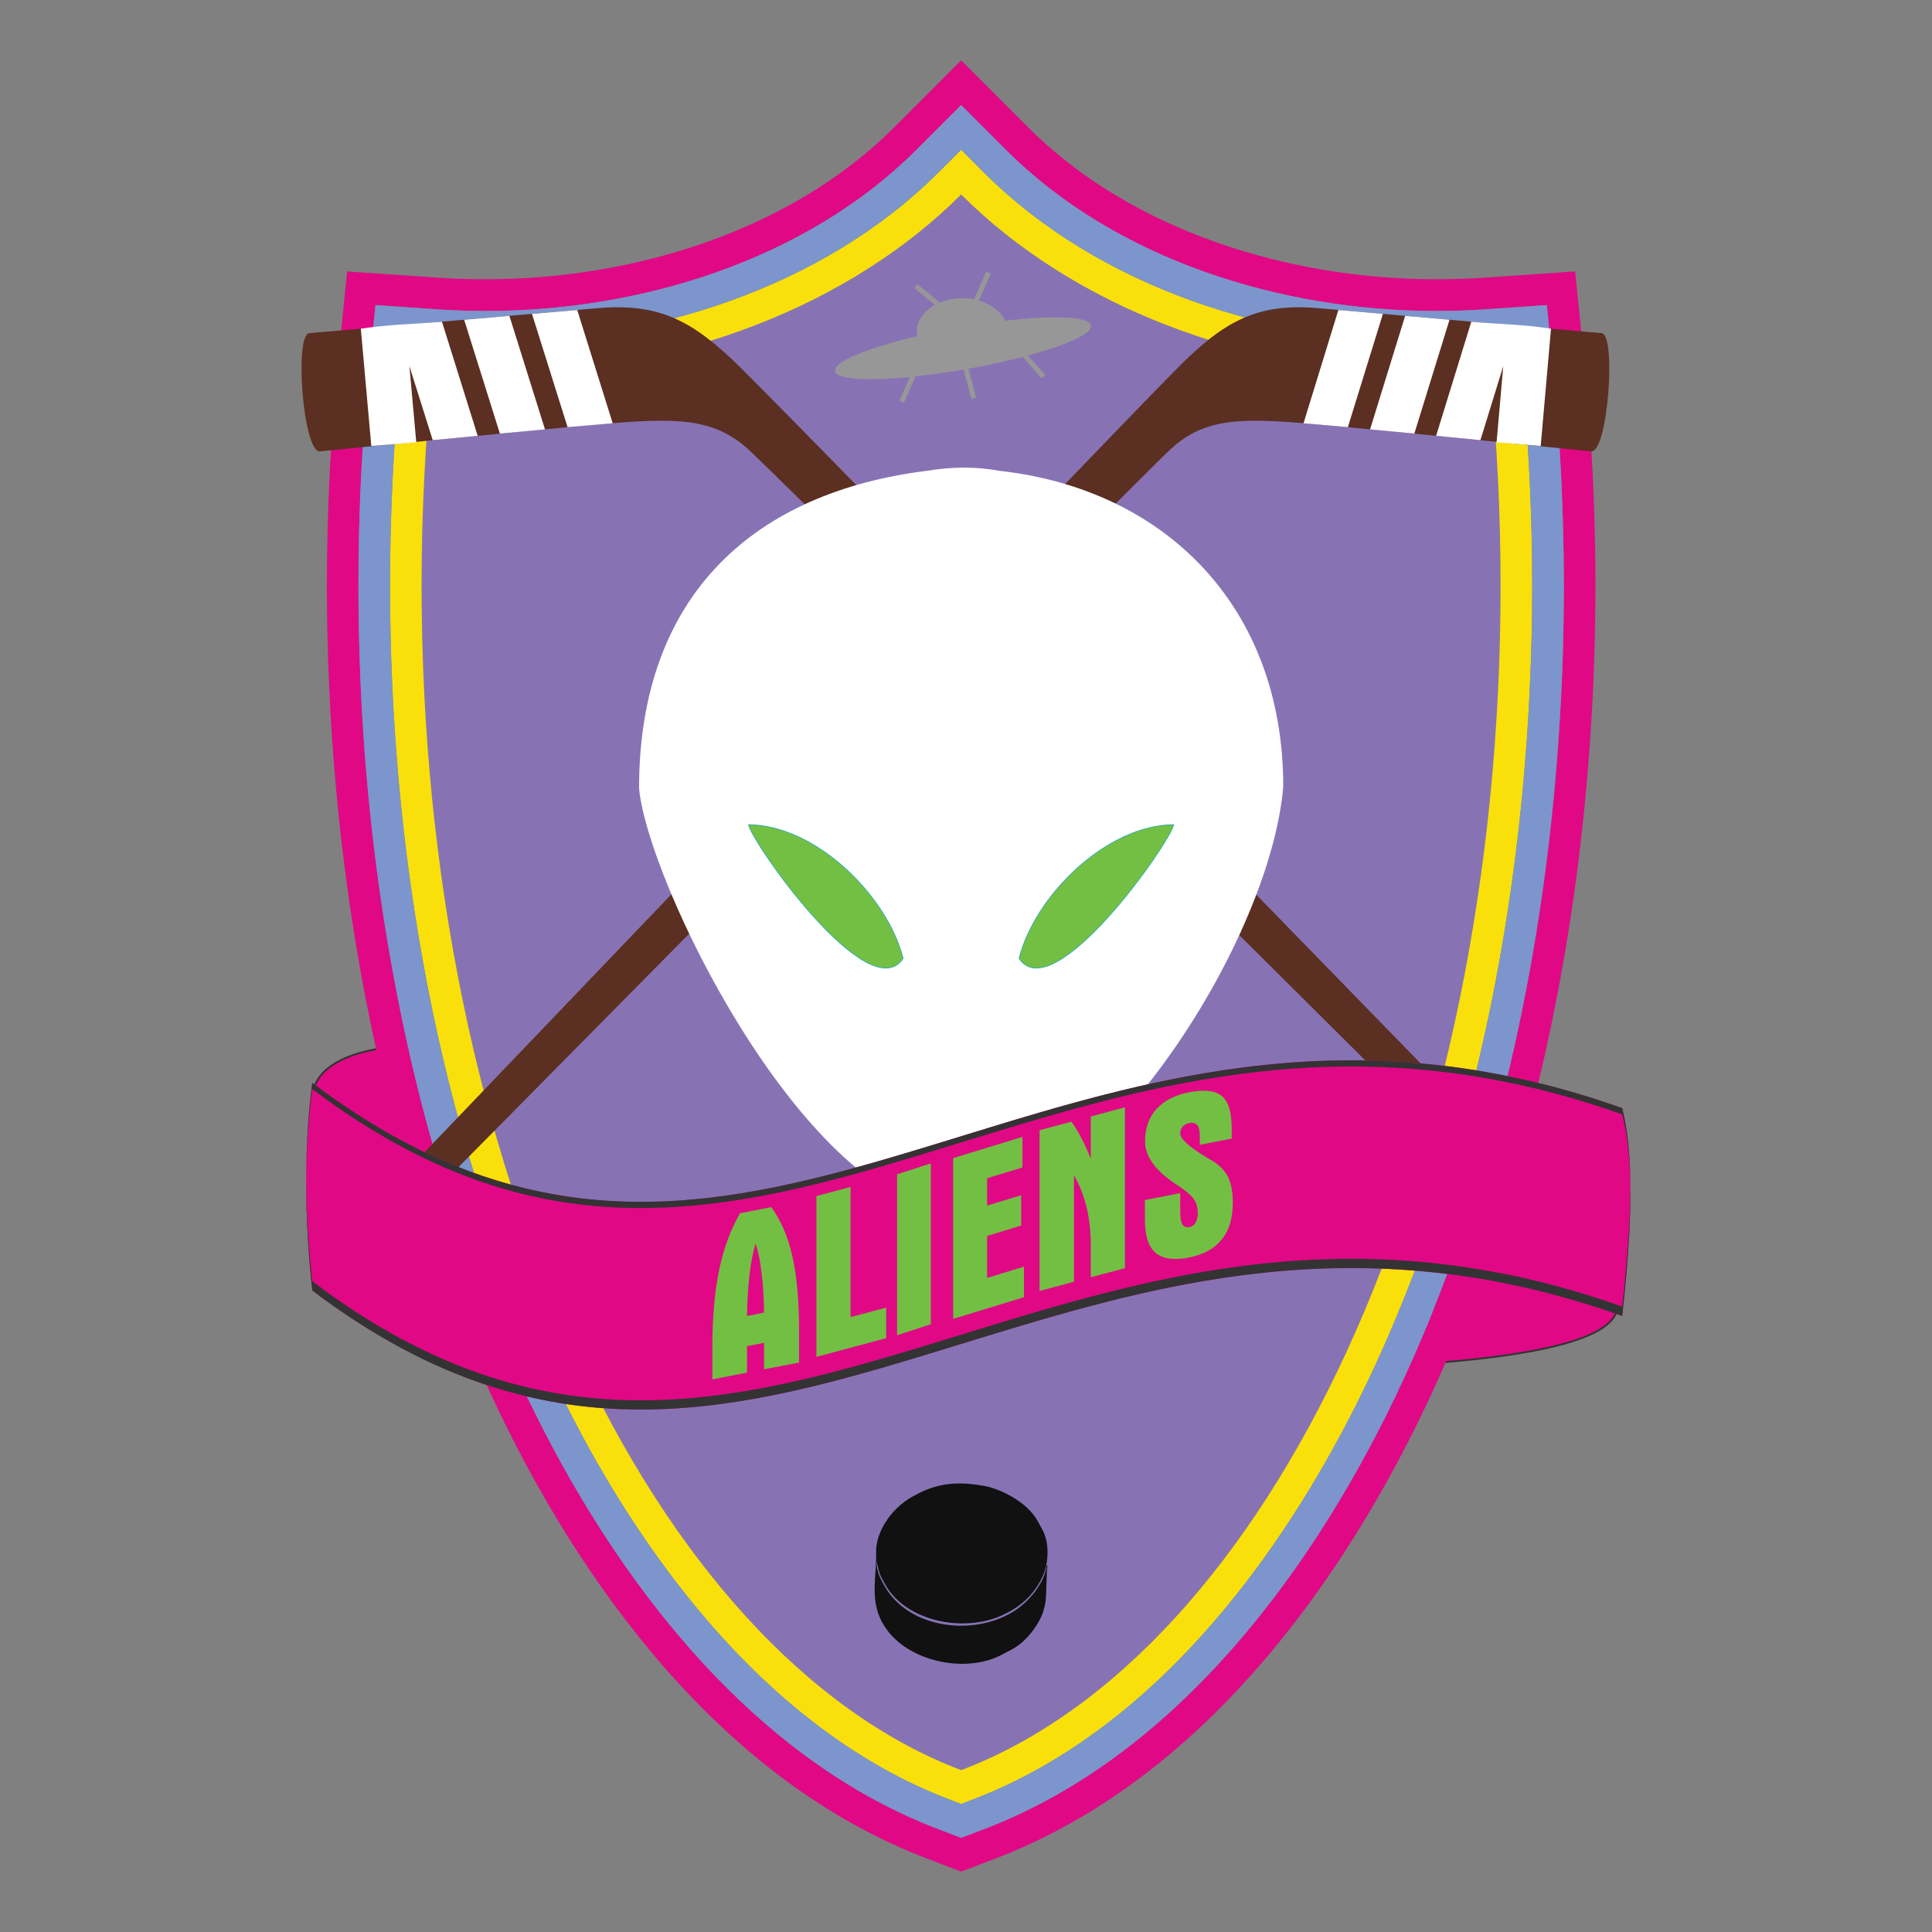 <svg version="1.1" id="Layer_1" xmlns="http://www.w3.org/2000/svg" xmlns:xlink="http://www.w3.org/1999/xlink" x="0px"
	y="0px" viewBox="0.14 841.445 800 800">
	<rect x="0.14" y="841.445" width="800" height="800" fill="#808080" stroke="none"/>
	<path fill="#8773B4" d="M621.5,1083.976c0-30.135-1.493-59.684-4.385-88.37c-7.345,0.514-14.735,0.746-22.246,0.746
	c-80.19,0-151.528-29.151-196.733-74.387c-45.259,45.236-116.543,74.387-196.786,74.387c-7.451,0-14.909-0.232-22.253-0.746
	c-2.895,28.687-4.395,58.235-4.395,88.37c0,240.715,95.729,441.95,223.434,490.459C525.779,1525.926,621.5,1324.69,621.5,1083.976
	L621.5,1083.976z" />
	<path fill="#FAE00B" d="M398.136,921.965c45.205,45.236,116.543,74.387,196.733,74.387c7.511,0,14.901-0.232,22.246-0.746
	c2.895,28.687,4.385,58.235,4.385,88.37c0,240.715-95.722,441.95-223.364,490.459c-127.703-48.509-223.434-249.744-223.434-490.459
	c0-30.135,1.5-59.684,4.395-88.37c7.342,0.514,14.802,0.746,22.253,0.746C281.593,996.352,352.877,967.2,398.136,921.965
	L398.136,921.965z M166.089,994.271L166.089,994.271c-3.01,29.788-4.45,59.746-4.45,89.703c0,108.509,19.357,223.782,65.034,322.814
	c33.699,73.046,88.848,150.265,166.785,179.868l4.679,1.787l4.626-1.787c77.972-29.603,133.069-106.822,166.83-179.868
	c45.675-99.032,64.993-214.306,64.993-322.814c0-29.957-1.46-59.915-4.401-89.703l-1.278-12.615l-12.651,0.871
	c-7.116,0.523-14.226,0.754-21.383,0.754c-67.229,0-139.09-22.206-187.489-70.568l-9.244-9.251l-9.252,9.251
	c-48.385,48.362-120.245,70.568-187.535,70.568c-7.105,0-14.224-0.23-21.329-0.754l-12.663-0.871L166.089,994.271z" />
	<path fill="#E00885" stroke="#333333" stroke-width="0.752" stroke-miterlimit="10" d="M166.542,1274.966
	c-15.025,0.063-34.106,5.787-36.584,17.92c10.176,10.823,25.662,21.646,36.584,24.646V1274.966z" />
	<path fill="#E00885" stroke="#333333" stroke-width="0.752" stroke-miterlimit="10" d="M593.191,1405.864
	c49.294-3.663,76.187-11.466,76.648-23.319c-24.613-6.189-50.461-11.979-74.338-16.765L593.191,1405.864z" />
	<path fill="#E00885" d="M416.632,903.461c45.861,45.868,114.521,66.751,178.237,66.751c6.818,0,13.687-0.231,20.521-0.692
	l25.26-1.74l2.527,25.217c3.029,30.196,4.524,60.615,4.524,90.979c0,110.408-19.766,227.538-66.257,328.293
	c-35.268,76.341-92.596,155.7-174.008,186.642l-9.3,3.525l-9.305-3.525c-81.397-30.941-138.805-110.301-174.004-186.642
	c-46.484-100.755-66.257-217.885-66.257-328.293c0-30.365,1.509-60.785,4.511-90.979l2.539-25.217l25.263,1.74
	c6.827,0.461,13.647,0.692,20.467,0.692c63.763,0,132.383-20.883,178.283-66.751l18.506-18.506L416.632,903.461z M140.065,991.662
	L140.065,991.662c-3.056,30.658-4.557,61.485-4.557,92.313c0,112.326,20.112,231.294,67.405,333.729
	c36.823,79.758,96.424,161.194,181.292,193.414l13.931,5.327l13.94-5.327c84.808-32.22,144.445-113.655,181.239-193.414
	c47.274-102.436,67.455-221.402,67.455-333.729c0-30.826-1.506-61.653-4.571-92.313l-3.816-37.822l-37.918,2.609
	c-6.542,0.461-13.086,0.631-19.596,0.631c-60.193,0-125.634-19.551-168.986-62.871l-27.748-27.764l-27.748,27.764
	c-43.351,43.319-108.854,62.871-169.039,62.871c-6.543,0-13.07-0.17-19.597-0.631l-37.87-2.609L140.065,991.662z" />
	<path fill="#7C95CC" d="M407.38,912.712c48.338,48.362,120.261,70.567,187.489,70.567c7.112,0,14.269-0.23,21.382-0.754l12.654-0.87
	l1.278,12.614c2.248,22.785,3.631,45.63,4.17,68.476c0.171,7.066,0.231,14.17,0.231,21.229c0,2.956,0,5.842,0,8.736
	c-0.124,10.006-0.368,20.012-0.831,30.012c-0.4,10.013-0.953,20.02-1.786,30.018c-1.554,20.893-3.863,41.828-6.989,62.642
	c-6.822,45.236-17.287,89.987-31.958,132.815c-3.604,10.452-7.468,20.813-11.578,30.988c-3.756,9.329-7.683,18.521-11.853,27.603
	c-0.509,1.078-1.048,2.186-1.554,3.28c-4.79,10.235-10.068,20.597-15.719,30.833c-34.1,61.762-83.718,120.707-149.557,145.754
	l-4.626,1.787l-4.626-1.787c-65.727-24.986-115.211-83.761-149.379-145.37c-5.665-10.237-10.87-20.521-15.672-30.757
	c-0.631-1.264-1.208-2.481-1.787-3.741c-4.109-8.929-7.982-17.936-11.685-27.141c-4.095-10.177-7.966-20.475-11.561-30.958
	c-14.217-41.241-24.509-84.376-31.334-127.865c-3.519-22.677-6.128-45.405-7.86-68.083c-0.748-9.998-1.323-20.004-1.787-30.018
	c-0.408-10-0.639-20.006-0.754-30.012c-0.055-2.895-0.055-5.78-0.055-8.736c0-7.059,0.109-14.164,0.231-21.229
	c0.578-22.846,1.962-45.692,4.219-68.476l1.27-12.614l12.663,0.87c7.105,0.523,14.224,0.754,21.329,0.754
	c67.29,0,139.15-22.205,187.535-70.567l9.252-9.251L407.38,912.712z M594.87,970.212L594.87,970.212
	c-63.719,0-132.376-20.883-178.237-66.751l-18.496-18.506l-18.504,18.506c-45.898,45.868-114.574,66.751-178.284,66.751
	c-6.82,0-13.64-0.231-20.467-0.692l-25.262-1.74l-2.539,25.217c-2.309,23.199-3.763,46.452-4.28,69.751
	c-0.176,7.067-0.23,14.17-0.23,21.229c0,2.957,0,5.842,0.055,8.737c0.061,10.007,0.362,20.013,0.754,30.012
	c0.4,10.013,0.978,20.02,1.741,30.019c3.402,45.29,10.291,90.819,20.974,135.249c5.096,20.979,11.054,41.671,17.988,61.975
	c3.524,10.424,7.289,20.768,11.33,30.959c4.103,10.391,8.498,20.705,13.169,30.819c0.07,0.17,0.131,0.339,0.246,0.523
	c4.611,10.021,9.645,20.139,15.017,30.143c35.676,66.196,88.278,129.606,158.986,156.499l9.306,3.525l9.3-3.525
	c70.822-26.953,123.485-90.533,159.216-156.961c5.325-9.852,10.222-19.797,14.792-29.681c0.187-0.354,0.312-0.693,0.479-1.046
	c4.666-10.114,9.021-20.396,13.115-30.833c4.034-10.178,7.806-20.521,11.33-30.93c7.237-21.291,13.347-42.966,18.612-64.949
	c10.239-43.258,16.843-87.694,20.123-131.77c0.754-9.999,1.336-20.004,1.799-30.018c0.401-10,0.632-20.006,0.739-30.014
	c0-2.894,0.061-5.779,0.061-8.735c0-7.059-0.107-14.163-0.291-21.229c-0.509-23.299-1.895-46.552-4.234-69.751l-2.524-25.217
	l-25.263,1.74C608.556,969.98,601.688,970.212,594.87,970.212L594.87,970.212z" />
	<path fill="#5B2F21" d="M129.727,1366.854c0,0,322.329-337.129,358.367-373.398c19.197-19.257,32.881-26.601,57.974-24.4
	c19.535,1.731,111.119,9.829,117.291,10.346c6.143,0.577,2.554,49.517-4.325,48.939c-6.882-0.646-83.547-8.506-113.95-11.224
	c-30.404-2.67-45.658-2.895-59.929,10.061c-14.303,12.956-345.26,348.283-345.26,348.283L129.727,1366.854z" />
	<path fill="#FFFFFF" d="M613.142,1023.713l9.467-30.665l-2.769,31.529l18.271,1.562l4.264-48.593
	c-10.976-1.731-21.845-1.901-33.005-2.886l-14.563,47.253L613.142,1023.713z M585.787,1020.989l14.565-47.137l-18.367-1.624
	l-14.531,47.03L585.787,1020.989z M558.261,1018.325l14.518-46.905l-18.443-1.617l-14.44,46.906L558.261,1018.325z" />
	<path fill="#5B2F21" d="M671.225,1366.854c0,0-328.009-337.129-364.655-373.398c-19.543-19.257-33.475-26.601-58.968-24.4
	c-19.952,1.731-113.133,9.829-119.384,10.346c-6.305,0.577-2.595,49.517,4.396,48.939c6.989-0.646,84.977-8.506,115.912-11.224
	c30.99-2.67,46.538-2.895,61.099,10.061c14.51,12.954,351.254,348.283,351.254,348.283L671.225,1366.854z" />
	<path fill="#FFFFFF" d="M179.328,1023.713l-9.66-30.665l2.841,31.529l-18.619,1.562l-4.342-48.593
	c11.161-1.731,22.261-1.901,33.599-2.886l14.794,47.253L179.328,1023.713z M207.131,1020.989l-14.794-47.137l18.728-1.624
	l14.747,47.03L207.131,1020.989z M235.163,1018.325l-14.74-46.905l18.736-1.617l14.685,46.906L235.163,1018.325z" />
	<g>
		<path fill="#73BF44" stroke="#00A3D3" stroke-width="0.405" stroke-miterlimit="10" d="M486.307,1182.769
		c-28.219,0.162-57.88,29.673-64.347,55.59C436.398,1259.973,485.721,1189.181,486.307,1182.769z" />
		<path fill="#73BF44" stroke="#00A3D3" stroke-width="0.405" stroke-miterlimit="10" d="M374.259,1238.358
		c-6.474-25.917-36.131-55.428-64.332-55.59C310.49,1189.181,359.813,1259.973,374.259,1238.358z" />
	</g>
	<path fill="#FFFFFF" d="M414.146,1036.43c-9.307-1.732-19.313-1.847-30.467,0c-70.005,8.798-118.912,50.271-118.912,131.468
	c3.471,38.117,66.203,167.322,127.473,176.067h9.43c56.188-7.007,124.525-113.427,129.835-176.813
	C531.504,1092.304,482.147,1044.003,414.146,1036.43z M309.927,1182.769c28.201,0.162,57.858,29.673,64.332,55.59
	C359.813,1259.973,310.49,1189.181,309.927,1182.769z M421.96,1238.358c6.467-25.917,36.128-55.428,64.347-55.59
	C485.721,1189.181,436.398,1259.973,421.96,1238.358z" />
	<path fill="#E00885" d="M671.858,1386.36c4.526-40.211,4.526-68.83,0-86.071c-233.549-82.822-356.514,129.913-542.417-10.453
	c-3.356,25.847-3.356,54.526,0,85.978C315.344,1516.197,438.309,1303.478,671.858,1386.36L671.858,1386.36z" />
	<path fill="#333333" d="M192.674,1328.339c139.79,53.327,251.885-72.754,427.042-39.655c2.969,0.569,5.848,1.154,8.789,1.772
	c2.94,0.646,5.909,1.337,8.852,2.029c2.878,0.754,5.821,1.509,8.79,2.311c8.422,2.31,16.981,4.956,25.711,8.098
	c2.2,8.329,3.354,19.365,3.432,33.082c0,0,0,0,0-0.062c0.061-14.856-1.125-26.771-3.432-35.624
	c-8.729-3.077-17.289-5.787-25.711-8.099c-2.969-0.815-5.912-1.553-8.79-2.246c-2.942-0.771-5.911-1.386-8.852-2.031
	c-2.941-0.616-5.82-1.278-8.789-1.788c-175.157-33.081-287.252,93-427.042,39.611c-2.886-1.094-5.826-2.325-8.79-3.587
	c-2.886-1.279-5.827-2.602-8.784-3.987c-2.885-1.447-5.834-2.94-8.781-4.512c-12.03-6.464-24.339-14.362-36.877-23.813
	c-1.748,13.288-2.556,27.34-2.493,42.164c0-13.839,0.861-27.094,2.493-39.625c12.538,9.483,24.847,17.396,36.877,23.8
	c2.948,1.648,5.896,3.08,8.781,4.527c2.957,1.446,5.896,2.787,8.784,4.065C186.848,1326.029,189.789,1327.185,192.674,1328.339
	L192.674,1328.339z" />
	<path fill="#333333" d="M619.716,1368.317c-175.157-33.143-287.252,92.999-427.042,39.625c-2.886-1.153-5.826-2.31-8.79-3.587
	c-2.886-1.294-5.827-2.617-8.784-4.05c-2.885-1.415-5.834-2.907-8.781-4.464c-12.03-6.48-24.339-14.332-36.877-23.878
	c-1.57-14.547-2.378-28.525-2.493-41.887c0,0,0,0,0,0.077c0,0.568,0,1.186,0,1.848l0,0c0,13.995,0.861,28.558,2.493,43.813
	c12.538,9.498,24.847,17.364,36.877,23.845c2.948,1.542,5.896,3.064,8.781,4.509c2.957,1.386,5.896,2.773,8.784,4.006
	c2.963,1.26,5.904,2.479,8.79,3.569c139.79,53.405,251.885-72.707,427.042-39.624c2.969,0.586,5.848,1.154,8.789,1.801
	c2.94,0.647,5.909,1.309,8.852,2.03c2.878,0.74,5.821,1.495,8.79,2.311c8.422,2.25,16.981,4.973,25.711,8.099
	c2.2-19.506,3.354-36.284,3.432-50.386c0,0,0,0,0-0.062c0-0.57,0-1.202-0.078-1.834c-0.093,13.688-1.278,29.82-3.356,48.386
	c-8.727-3.109-17.286-5.773-25.711-8.084c-2.969-0.798-5.911-1.567-8.79-2.261c-2.939-0.724-5.908-1.446-8.851-2.08
	C625.564,1369.411,622.685,1368.826,619.716,1368.317L619.716,1368.317z" />
	<path fill="#111111" d="M433.519,1489.61c-0.582,6.636-7.002,15.549-15.271,20.044c-17.45,9.559-42.781,5.157-51.964-11.731
	l-1.215-2.201c-1.092-1.956-2.256-5.957-1.901-7.512c0.63,2.355,0.808,4.401,2.239,7.004l1.224,2.201
	c8.729,15.949,34.399,20.735,50.694,11.777l0.755-0.385c7.342-4.002,11.438-9.421,13.945-14.932
	c2.064-4.617,3.05-13.022-0.291-19.075l-1.864-3.432c-4.448-8.206-15.955-13.655-22.666-14.733
	c-8.43-1.401-17.559-1.923-27.919,3.817l-0.978,0.507c-9.598,5.22-15.725,15.457-15.371,23.494
	c0.277,8.56-2.725,19.135,2.364,28.571l0.293,0.462c8.613,15.734,34.159,21.521,49.77,12.932l4.181-2.216
	c6.051-3.311,11.329-10.946,12.652-15.749c1.154-3.943,1.031-5.204,1.201-9.269c0-1.615,0.124-3.233,0.188-4.847
	c0-0.862,0-1.496,0.044-2.42c0-0.354,0.063-0.891,0.123-1.23c0-0.152,0.061-0.462,0.061-0.585c0-0.108,0.231-0.338,0.11-0.383
	L433.519,1489.61z" />
	<path fill="#989798" stroke="#989798" stroke-width="0.405" stroke-miterlimit="10" d="M397.738,977.199
	c29.133-5.141,53.302-5.549,53.934-0.861c0.693,4.635-22.443,12.607-51.57,17.766c-29.134,5.142-53.303,5.55-53.996,0.924
	C345.473,990.338,368.534,982.357,397.738,977.199L397.738,977.199z" />
	<path fill="#989798" stroke="#989798" stroke-width="0.405" stroke-miterlimit="10" d="M398.598,965.123
	c10.244,0,18.56,6.125,18.56,13.646c0,7.574-8.313,13.7-18.56,13.7c-10.292,0-18.611-6.126-18.611-13.7
	C379.987,971.248,388.308,965.123,398.598,965.123L398.598,965.123z" />
	<path fill="none" stroke="#989798" stroke-width="2.024" stroke-miterlimit="10" d="M424.561,988.769l7.636,8.675 M378.131,997.212
	l-4.626,10.591 M379.463,959.966l8.959,7.351 M404.38,965.755l5.133-11.454 M400.099,994.102l3.242,12.247" />
	<path fill="#73BF44" d="M309.466,1386.36l7.049-1.387c-0.062-6.311-0.408-11.854-1.056-16.656c-0.577-4.817-1.37-8.79-2.424-11.977
	c-1.094,3.588-1.955,7.929-2.548,12.947C309.927,1374.306,309.564,1380.003,309.466,1386.36L309.466,1386.36z M295.109,1412.608
	v-13.023c0-12.532,0.939-23.23,2.793-32.145c1.833-8.897,4.734-16.764,8.668-23.6l12.938-2.542c3.933,5.39,6.89,12.149,8.736,20.353
	c1.849,8.157,2.772,18.505,2.772,31.003v13.008l-14.502,2.771v-10.929l-7.049,1.354v10.979L295.109,1412.608z M338.191,1336.729
	l14.163-3.802v53.895l14.741-3.923v12.653l-28.903,7.742L338.191,1336.729L338.191,1336.729z M371.604,1327.707l13.979-4.525v66.596
	l-13.979,4.558V1327.707z M394.834,1387.561v-66.565l28.679-8.789v12.67l-14.632,4.448v11.331l14.107-4.28v12.546l-14.107,4.298
	v17.408l15.265-4.695v12.669L394.834,1387.561z M430.611,1309.435l13.191-3.525c1.386,1.895,2.725,4.094,4.05,6.696
	c1.386,2.617,2.709,5.496,3.971,8.698v-17.55l14.133-3.804v66.628l-14.133,3.758v-13.07c0-5.604-0.553-10.883-1.724-15.81
	c-1.215-4.85-2.939-9.345-5.249-13.409v44.151L430.611,1376V1309.435L430.611,1309.435z M496.945,1315.484v-3.802
	c0-2.078-0.354-3.541-1.048-4.341c-0.77-0.848-1.86-1.153-3.371-0.848c-1.091,0.231-2.018,0.723-2.711,1.493
	c-0.692,0.816-0.967,1.739-0.967,2.834c0,2.14,3.4,5.264,10.346,9.543c1.323,0.738,2.308,1.4,3,1.787
	c3.02,1.849,5.158,4.049,6.483,6.729c1.26,2.661,1.955,6.11,1.955,10.467c0,6.466-1.496,11.563-4.559,15.304
	c-3.017,3.817-7.573,6.311-13.652,7.526c-6.237,1.217-10.871,0.524-13.81-1.956c-2.942-2.57-4.389-7.128-4.389-13.777v-8.097
	l14.627-2.832v7.404c0,2.617,0.275,4.465,0.86,5.511c0.631,0.954,1.615,1.385,2.956,1.154c1.092-0.231,1.908-0.816,2.524-1.848
	c0.602-0.956,0.939-2.279,0.939-3.835c0-2.14-0.461-3.986-1.401-5.557c-0.921-1.509-2.893-3.232-5.834-5.31
	c-0.463-0.339-1.202-0.802-2.187-1.462c-8.268-5.544-12.425-11.394-12.425-17.506c0-5.387,1.557-9.853,4.666-13.314
	c3.2-3.54,7.635-5.835,13.406-6.99c6.373-1.217,10.933-0.754,13.718,1.493c2.711,2.263,4.094,6.715,4.094,13.363v4.294
	L496.945,1315.484z" />
</svg>
